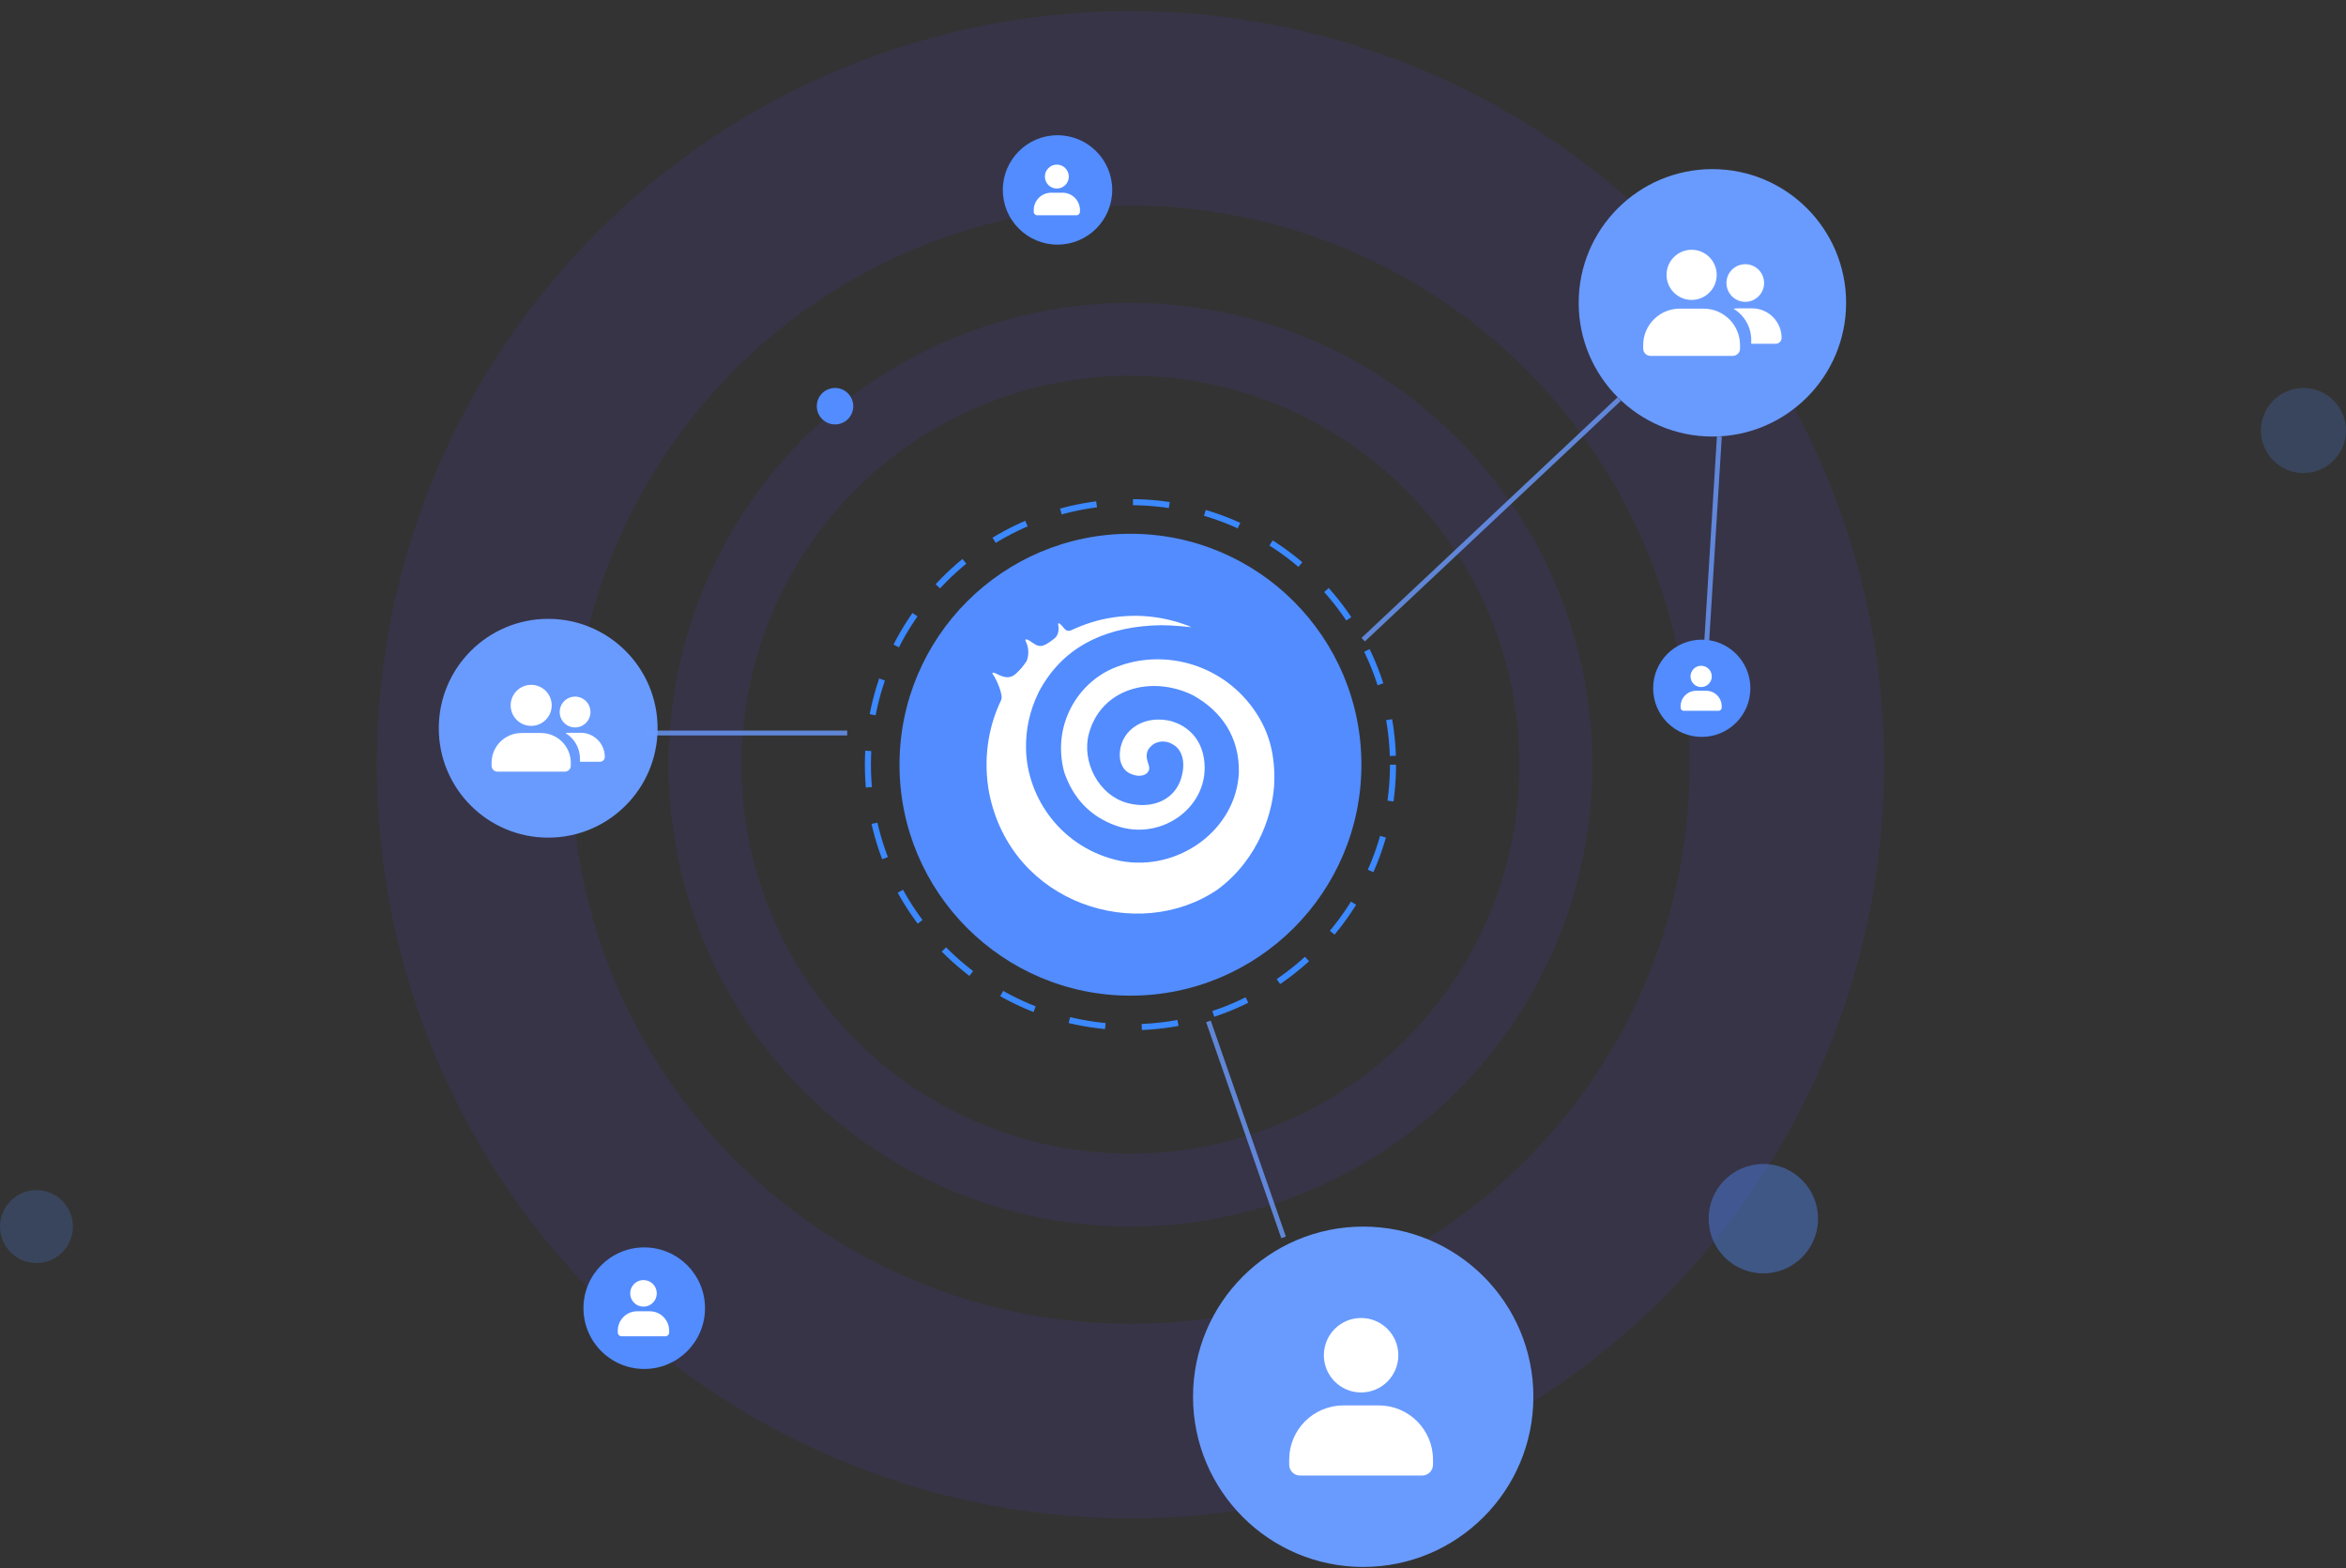<svg width="193" height="129" viewBox="0 0 193 129" fill="none" xmlns="http://www.w3.org/2000/svg">
<rect x="0" y="0" width="193" height="129" fill="#333333" stroke="none"/>
<circle cx="93" cy="62.914" r="54" stroke="#5d42ff" stroke-opacity="0.1" stroke-width="16"/>
<circle cx="93" cy="62.914" r="35" stroke="#5d42ff" stroke-opacity="0.1" stroke-width="6"/>
<circle cx="93" cy="62.913" r="21.599" stroke="#3B88FF" stroke-width="0.5" stroke-dasharray="3 3"/>
<circle cx="93" cy="62.914" r="19" fill="#528CFF"/>
<path d="M91.503 55.014C88.615 56.281 86.525 59.717 87.552 63.532C88.277 65.642 89.656 67.163 91.822 67.932C95.609 69.276 99.626 66.28 99.051 62.435C98.806 60.799 97.758 59.722 96.322 59.321C95.093 59.033 93.853 59.248 92.96 60.099C92.341 60.691 91.982 61.629 92.174 62.622C92.358 63.229 92.65 63.607 93.398 63.788C93.81 63.887 94.335 63.788 94.496 63.416C94.605 63.164 94.504 62.958 94.43 62.72C94.227 62.071 94.358 61.697 94.712 61.377C95.187 60.907 95.994 60.899 96.506 61.26C97.164 61.597 97.688 62.67 97.071 64.319C96.366 66.015 94.526 66.526 92.811 66.082C90.332 65.439 88.981 62.622 89.575 60.381C90.562 56.654 94.717 55.501 98.172 57.212C100.503 58.524 101.963 60.642 101.92 63.519C101.738 68.25 96.951 71.739 92.165 70.827C87.357 69.82 84.472 65.656 84.408 61.578C84.384 60.062 84.673 58.531 85.464 56.918C87.342 53.371 90.603 51.711 94.756 51.463C95.845 51.398 96.635 51.463 98.013 51.599C97.957 51.574 97.831 51.512 97.699 51.463C95.733 50.727 93.702 50.492 91.62 50.789C90.281 50.98 89.183 51.363 88.1 51.862C87.633 52.026 87.564 51.629 87.204 51.329C87.035 51.189 87.052 51.367 87.052 51.367C87.199 52.066 86.872 52.418 86.823 52.453C86.649 52.622 86.227 52.936 85.937 53.063C85.338 53.325 85.06 52.894 84.583 52.651C84.257 52.485 84.384 52.76 84.384 52.76C84.789 53.564 84.506 54.301 84.44 54.417C84.162 54.821 83.929 55.108 83.553 55.447C82.893 56.044 82.109 55.468 81.876 55.381C81.436 55.217 81.754 55.592 81.754 55.592C81.93 55.825 82.562 57.164 82.366 57.588C81.248 59.905 80.882 62.575 81.376 65.24C83.213 74.436 93.665 77.625 100.17 73.181C103.621 70.631 104.799 66.661 104.838 64.186C104.877 61.711 104.254 59.91 103.105 58.304C100.379 54.493 95.447 53.284 91.503 55.014Z" fill="white"/>
<circle cx="140.875" cy="24.914" r="11" fill="#699BFF"/>
<path d="M143.579 24.831C144.434 24.831 145.127 24.138 145.127 23.283C145.127 22.428 144.434 21.736 143.579 21.736C142.725 21.736 142.032 22.428 142.032 23.283C142.032 24.138 142.725 24.831 143.579 24.831Z" fill="white"/>
<path d="M139.166 24.675C140.306 24.675 141.229 23.752 141.229 22.612C141.229 21.473 140.306 20.549 139.166 20.549C138.027 20.549 137.103 21.473 137.103 22.612C137.103 23.752 138.027 24.675 139.166 24.675Z" fill="white"/>
<path fill-rule="evenodd" clip-rule="evenodd" d="M144.07 28.283C144.07 28.274 144.07 28.264 144.07 28.255V27.973C144.07 26.882 143.489 25.928 142.619 25.402C142.75 25.38 142.883 25.369 143.02 25.369H144.139C145.48 25.369 146.567 26.456 146.567 27.797C146.567 28.065 146.35 28.283 146.081 28.283H144.07Z" fill="white"/>
<path d="M135.182 28.678C135.182 29.009 135.451 29.278 135.783 29.278H142.549C142.881 29.278 143.15 29.009 143.15 28.678V28.395C143.15 26.738 141.805 25.393 140.147 25.393H138.185C136.527 25.393 135.182 26.738 135.182 28.395L135.182 28.678Z" fill="white"/>
<path d="M141.448 35.914L140.302 54.486" stroke="#6A9BFF" stroke-opacity="0.8" stroke-width="0.4"/>
<circle cx="112.148" cy="114.914" r="14" fill="#699BFF"/>
<path d="M111.974 114.56C113.666 114.56 115.038 113.188 115.038 111.496C115.038 109.804 113.666 108.433 111.974 108.433C110.282 108.433 108.911 109.804 108.911 111.496C108.911 113.188 110.282 114.56 111.974 114.56Z" fill="white"/>
<path d="M106.059 120.503C106.059 120.995 106.458 121.394 106.951 121.394H116.998C117.49 121.394 117.889 120.995 117.889 120.503V120.084C117.889 117.622 115.894 115.626 113.432 115.626H110.517C108.055 115.626 106.059 117.622 106.059 120.084L106.059 120.503Z" fill="white"/>
<circle cx="53" cy="107.626" r="5" fill="#528CFF"/>
<path d="M52.938 107.5C53.542 107.5 54.032 107.01 54.032 106.406C54.032 105.801 53.542 105.311 52.938 105.311C52.334 105.311 51.844 105.801 51.844 106.406C51.844 107.01 52.334 107.5 52.938 107.5Z" fill="white"/>
<path d="M50.825 109.622C50.825 109.798 50.968 109.94 51.144 109.94H54.732C54.908 109.94 55.05 109.798 55.05 109.622V109.472C55.05 108.593 54.338 107.88 53.459 107.88H52.417C51.538 107.88 50.825 108.593 50.825 109.472L50.825 109.622Z" fill="white"/>
<circle opacity="0.2" cx="3" cy="100.914" r="3" fill="#528CFF"/>
<circle opacity="0.2" cx="189.5" cy="35.418" r="3.5" fill="#528CFF"/>
<circle cx="68.696" cy="33.418" r="1.5" fill="#528CFF"/>
<circle cx="87" cy="15.626" r="4.5" fill="#528CFF"/>
<path d="M86.944 15.512C87.488 15.512 87.929 15.071 87.929 14.528C87.929 13.984 87.488 13.543 86.944 13.543C86.4 13.543 85.96 13.984 85.96 14.528C85.96 15.071 86.4 15.512 86.944 15.512Z" fill="white"/>
<path d="M85.043 17.422C85.043 17.581 85.171 17.709 85.329 17.709H88.559C88.717 17.709 88.846 17.581 88.846 17.422V17.288C88.846 16.497 88.204 15.855 87.413 15.855H86.476C85.684 15.855 85.043 16.497 85.043 17.288L85.043 17.422Z" fill="white"/>
<circle cx="140" cy="56.626" r="4" fill="#528CFF"/>
<path d="M139.95 56.525C140.434 56.525 140.826 56.133 140.826 55.65C140.826 55.166 140.434 54.774 139.95 54.774C139.467 54.774 139.075 55.166 139.075 55.65C139.075 56.133 139.467 56.525 139.95 56.525Z" fill="white"/>
<path d="M138.26 58.223C138.26 58.364 138.374 58.478 138.515 58.478H141.386C141.526 58.478 141.64 58.364 141.64 58.223V58.103C141.64 57.4 141.07 56.83 140.367 56.83H139.534C138.831 56.83 138.26 57.4 138.26 58.103L138.26 58.223Z" fill="white"/>
<circle cx="45.098" cy="59.914" r="9" fill="#699BFF"/>
<path d="M47.311 59.846C48.01 59.846 48.577 59.279 48.577 58.58C48.577 57.88 48.01 57.313 47.311 57.313C46.611 57.313 46.045 57.88 46.045 58.58C46.045 59.279 46.611 59.846 47.311 59.846Z" fill="white"/>
<path d="M43.7 59.719C44.632 59.719 45.388 58.963 45.388 58.031C45.388 57.098 44.632 56.343 43.7 56.343C42.768 56.343 42.012 57.098 42.012 58.031C42.012 58.963 42.768 59.719 43.7 59.719Z" fill="white"/>
<path fill-rule="evenodd" clip-rule="evenodd" d="M47.712 62.67C47.713 62.663 47.713 62.655 47.713 62.648V62.417C47.713 61.524 47.237 60.743 46.526 60.313C46.632 60.295 46.741 60.286 46.853 60.286H47.769C48.866 60.286 49.755 61.176 49.755 62.273C49.755 62.492 49.577 62.67 49.358 62.67H47.712Z" fill="white"/>
<path d="M40.441 62.993C40.441 63.265 40.661 63.485 40.932 63.485H46.468C46.739 63.485 46.959 63.265 46.959 62.993V62.762C46.959 61.406 45.86 60.306 44.503 60.306H42.897C41.54 60.306 40.441 61.406 40.441 62.762L40.441 62.993Z" fill="white"/>
<path d="M52.956 60.306H69.697" stroke="#6A9BFF" stroke-opacity="0.8" stroke-width="0.4"/>
<path d="M112.148 52.626L133.211 32.828" stroke="#6A9BFF" stroke-opacity="0.8" stroke-width="0.4"/>
<path d="M99.415 84.028L105.596 101.799" stroke="#6A9BFF" stroke-opacity="0.8" stroke-width="0.4"/>
<circle opacity="0.4" cx="145.067" cy="100.262" r="4.5" fill="#528CFF"/>
</svg>
